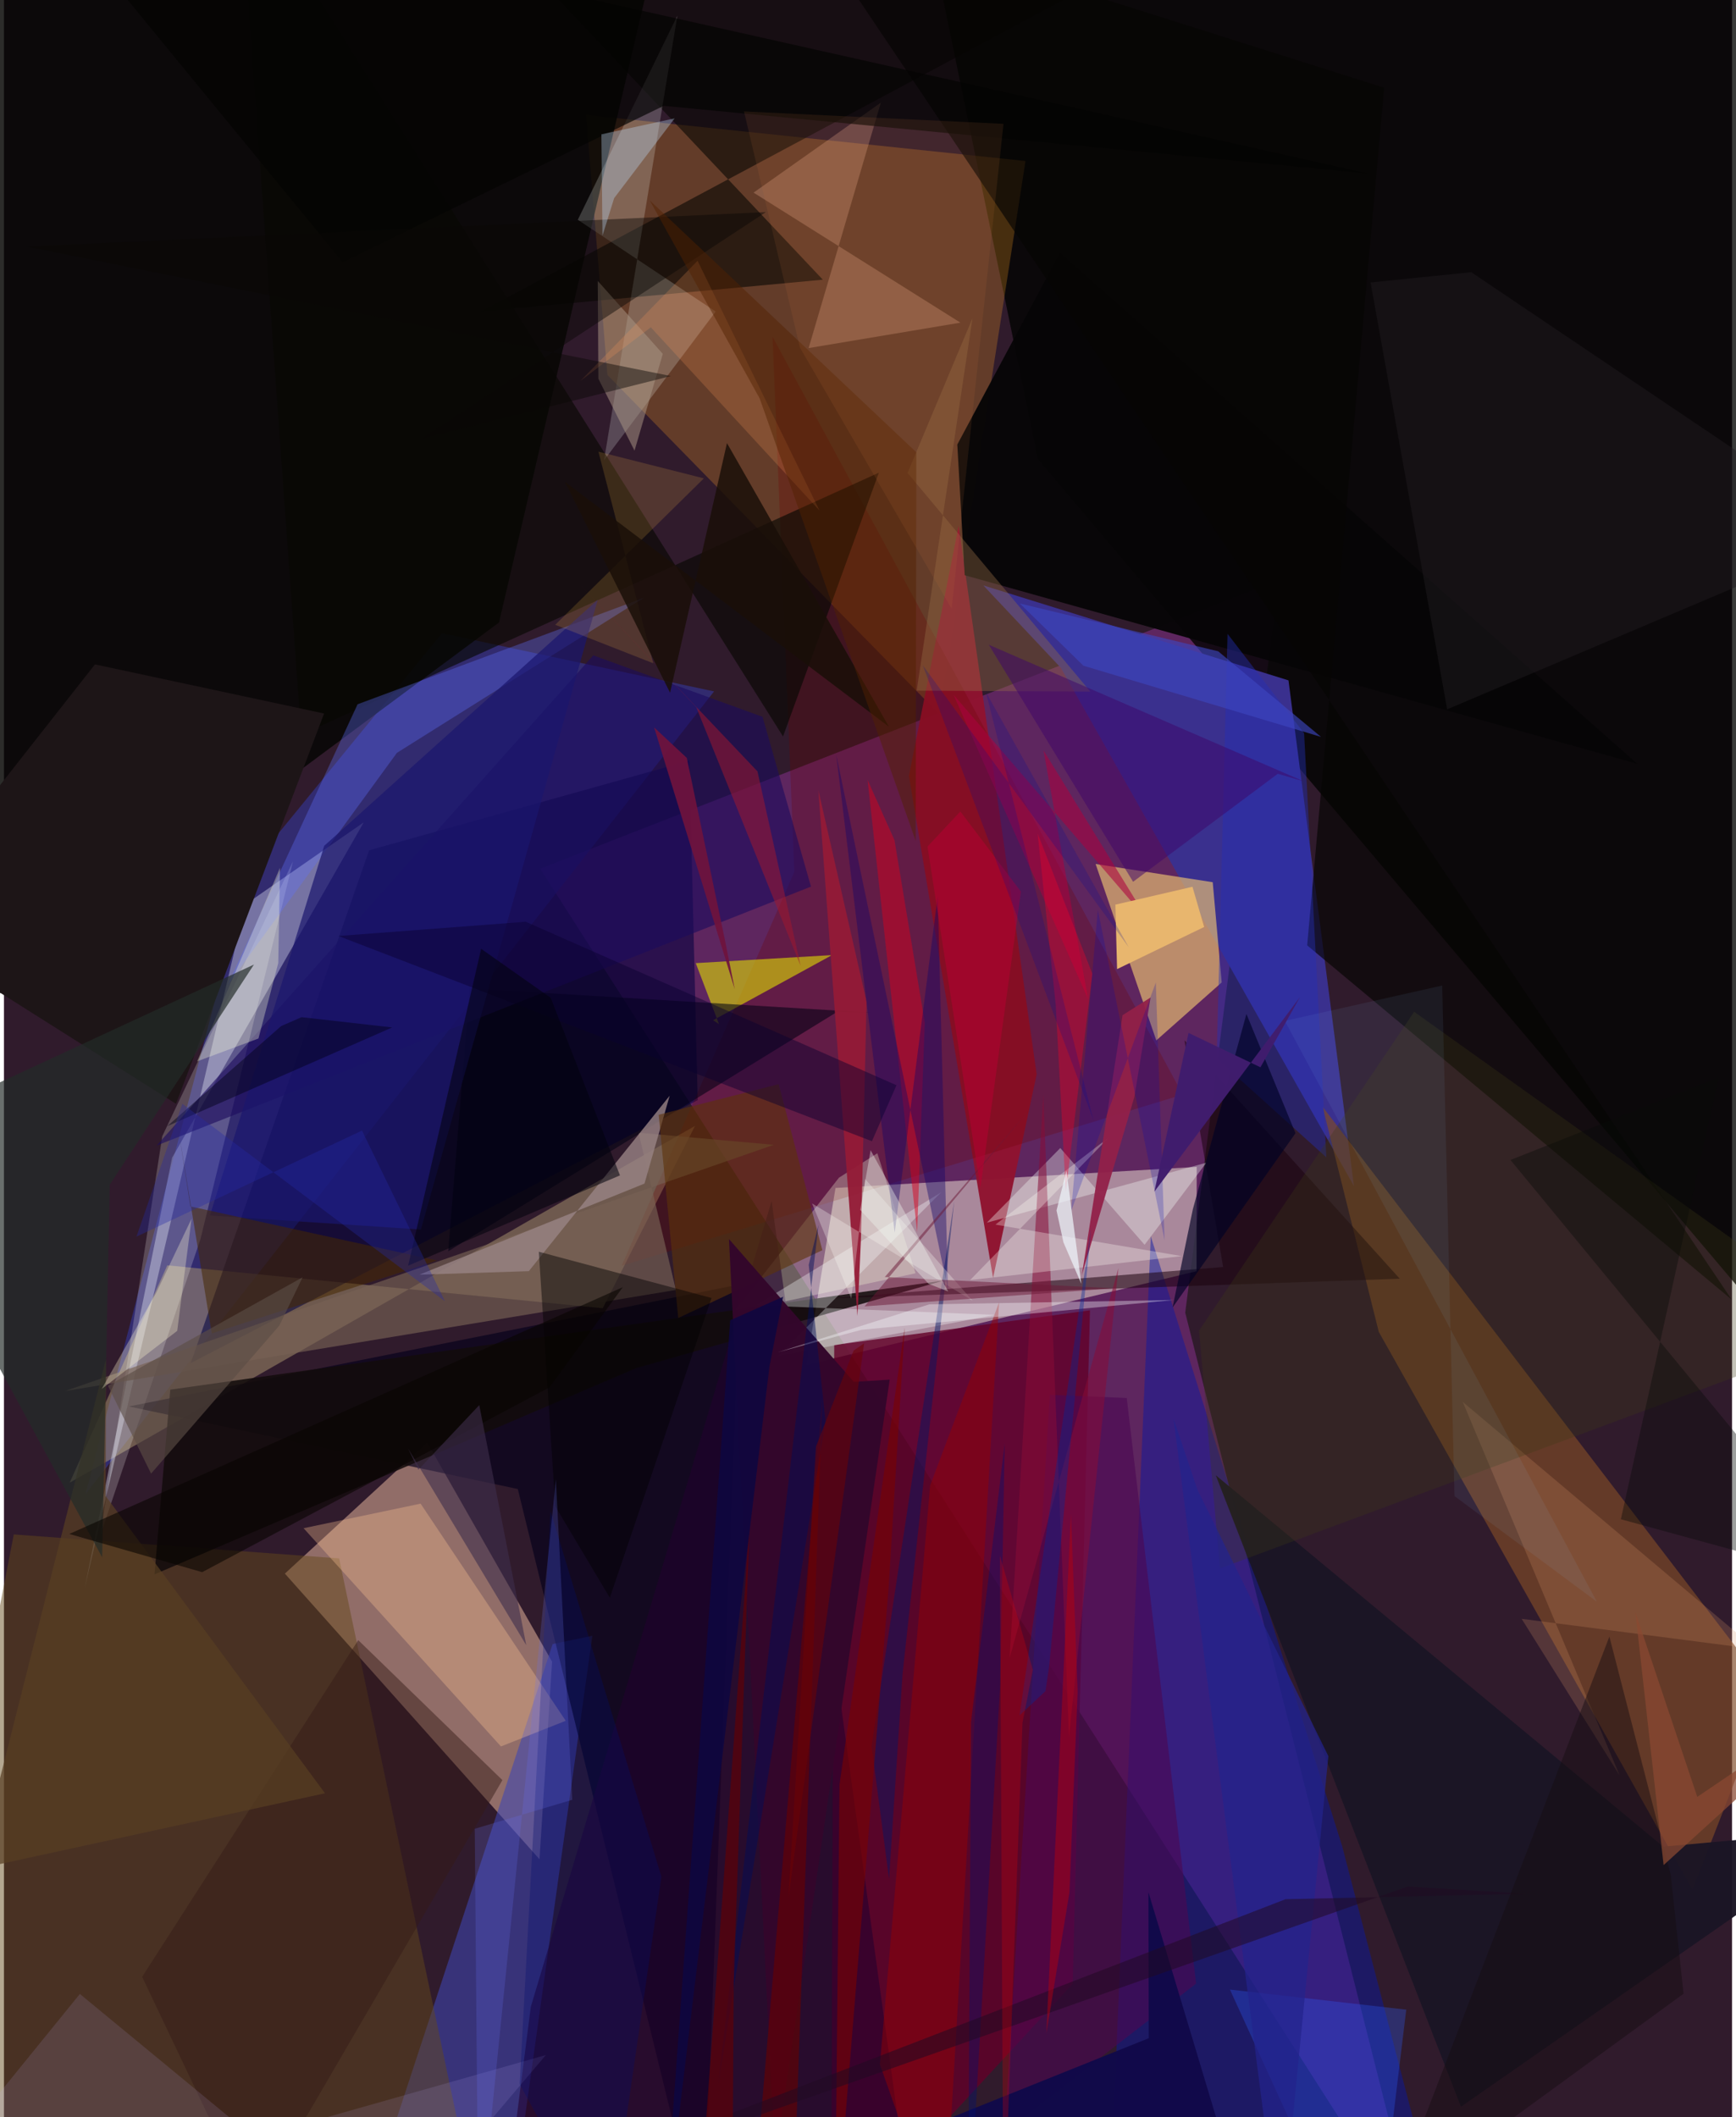 <svg xmlns="http://www.w3.org/2000/svg" width="228" height="278" viewBox="0 0 836 1024"><path fill="#301b2c" d="M0 0h836v1024H0z"/><path fill="#84318a" fill-opacity=".545" d="M685.367 1086l-425.97-665.845 357.389-139.652-45.322 354.39z"/><path fill="#bf9485" fill-opacity=".675" d="M135.895 761.098l123.182 138.147 6.09-95.54-60.41-106.061z"/><path fill="#ede2d2" fill-opacity=".522" d="M402.28 574.574l174.736-10.19-.075 50.452-188.691 45.31z"/><path fill="#333492" fill-opacity=".655" d="M211.906 306.275l131.623 28.136L39.416 722.703l79.37-302.503z"/><path fill="#000300" fill-opacity=".776" d="M898-21.185L447.004-35.942l53.188 257.957L898 692.404z"/><path fill="#f69c20" fill-opacity=".259" d="M291.93 181.356l160.65 164.2L494.196 77.87 281.605 55.582z"/><path fill="#070704" fill-opacity=".847" d="M239.497 301.079L309.93-.211-62-4.352l27.342 509.04z"/><path fill="#3a308e" d="M473.812 283.15l37.511 39.887 141.763 250.614-31.67-244.577z"/><path fill="#0a18a3" fill-opacity=".471" d="M536.884 1022.34l17.919-424.397 92.586 295L697.639 1086z"/><path fill="#a9956f" fill-opacity=".51" d="M31.786 717.124L334.3 544.569l-44.632 88.186L79.015 611.99z"/><path fill="#620128" fill-opacity=".804" d="M401.67 650.538l123.714-16.79-8.376 325.822L400.163 1086z"/><path fill="#7d4a28" fill-opacity=".671" d="M854.242 818.055l-37.385 96.008-151.765-269.9-27.137-108.805z"/><path fill="#00003f" fill-opacity=".545" d="M335.624 532.1L90.328 659.303l86.335-248.027 154.903-43.35z"/><path fill="#efc572" fill-opacity=".639" d="M528.106 417.882l56.66 8.811 4.343 48.475-31.64 28.04z"/><path fill="#3e46b2" fill-opacity=".58" d="M243.926 1082.079l40.723-290.916-19.211 4.002-80.071 243.555z"/><path fill="#654919" fill-opacity=".482" d="M-62 1086L4.755 742.154l157.387 11.583L232.027 1086z"/><path fill="#8f1330" fill-opacity=".969" d="M478.497 618.11l21.095-98.48-37.736-265.296-24.065 120.962z"/><path fill="#d7ddef" fill-opacity=".408" d="M116.748 437.483l57.322-39.755-92.722 162.216-42.264 207.974z"/><path fill="#05001b" fill-opacity=".671" d="M248.584 720.18L60.439 680.248l295.523-59.04L338.27 1086z"/><path fill="#040400" fill-opacity=".573" d="M209.944-62L542.38-15.969 230.853 150.642l165.294-15.362z"/><path fill="#6f0000" fill-opacity=".267" d="M371.821 162.86l198.43 366.55-271.423 82.791 83.56-190.532z"/><path fill="#f7fffb" fill-opacity=".204" d="M290.307 222.632L325.772 7.586l-48.16 98.71 66.7 44.402z"/><path fill="#dcd804" fill-opacity=".612" d="M345.923 495.341l-11.25-29.511 65.93-3.89-57.527 31.494z"/><path fill="#070607" fill-opacity=".961" d="M461.202 215.005l49.66-92.757 279.37 247.213-325.452-91.247z"/><path fill="#f8fcd7" fill-opacity=".302" d="M403.94 569.613l-50.873 65.15 87.95-18.926-18.493-58.05z"/><path fill="#130c0c" fill-opacity=".871" d="M80.459 672.126l374.332-52.822-148.978 42.4-232.98 99.764z"/><path fill="#060504" fill-opacity=".682" d="M630.462 457.238l37.26-414.818-286.476-90.67L835.81 628.56z"/><path fill="#090804" fill-opacity=".655" d="M113.646-62l30.127 417.4 279.465-126.763-46.347 127.571z"/><path fill="#fefffa" fill-opacity=".208" d="M139.786 416.678L76.588 549.53 46.72 742.213l48.31-142.756z"/><path fill="#fec395" fill-opacity=".333" d="M271.772 832.286l-70.211-105.03-56.61 11.886 95.476 105.555z"/><path fill="#776154" fill-opacity=".659" d="M306.977 547.853l18.1 76.052L29.57 672.804l342.85-119.096z"/><path fill="#f3b397" fill-opacity=".275" d="M424.215 49.651l-34.939 118.704 73.441-12.297L362.63 93.17z"/><path fill="#6071fe" fill-opacity=".341" d="M309.542 289.14l-119.446 74.99-81.986 112.465 62.957-135.958z"/><path fill="#1a1525" fill-opacity=".961" d="M704.854 1018.956L898 884.498l-95.267 8.661-216.492-179.632z"/><path fill="#000012" fill-opacity=".561" d="M419.379 489.773l-194.092-11.686-10.37 127.119L403.14 489.362z"/><path fill="#1b030e" fill-opacity=".541" d="M399.033 628.03l190.77-15.224-18.718-109.655 104.16 115.326z"/><path fill="#1c0a5e" fill-opacity=".604" d="M366.98 346.7l23.436 82.115L73.855 554.082l211.226-237.11z"/><path fill="#22002e" fill-opacity=".573" d="M254.869 970.66L371.374 580.9l69.504 505.1H240.152z"/><path fill="#988384" fill-opacity=".8" d="M309.87 572.46l12.177-42.492-68.14 84.847-52.943 1.7z"/><path fill="#1d1517" d="M44.018 321.344l110.845 23.763-71.636 188.776-137.83-87.068z"/><path fill="#4b0852" fill-opacity=".616" d="M543.167 676.174l33.566 283.228-92.65 71.603 21.889-356.398z"/><path fill="#1a166d" fill-opacity=".706" d="M287.263 290.078L154.937 409.087l-55.29 178.81 102.065 6.787z"/><path fill="#9a0100" fill-opacity=".451" d="M423.763 998.45l30.872 87.55 26.78-456.094-33.32 88.484z"/><path fill="#452701" fill-opacity=".537" d="M209.546 609.674L100.512 644.92l-16.14-98.885 5.817 37.461z"/><path fill="#242fb6" fill-opacity=".431" d="M591.937 306.558l-5.266 205.319 53.068 47.898-10.764-205.152z"/><path fill="#2b5ffb" fill-opacity=".302" d="M593.092 962.281l85.296 9.712-10.924 90.203L649.681 1086z"/><path fill="#d79467" fill-opacity=".224" d="M847.59 797.664l-113.376-14.7 47.417 75.776-75.9-180.669z"/><path fill="#5d330a" fill-opacity=".596" d="M326.193 637.483l69.734-32.803-21.151-80.31-58.034 14.8z"/><path fill="#faffff" fill-opacity=".325" d="M363.732 631.323l115.762 4.637-105.118 19.956 78.935-79.155z"/><path fill="#956b47" fill-opacity=".392" d="M468.531 153.93l-31.393 74.829 88.412 105.74-84-.446z"/><path fill="#33072b" fill-opacity=".984" d="M411.156 668.359l-60.412-69.069 22.29 446.048 55.463-378.062z"/><path fill="#f0fbf4" fill-opacity=".357" d="M581.686 562.357l-106.22 29.023 35.56-36.122L551.8 602.07z"/><path fill="#931b36" fill-opacity=".949" d="M417.305 484.5l-23.307-102.232 18.904 254.215 1.706-37.756z"/><path fill="#ab9886" fill-opacity=".51" d="M287.565 183.185l-.303-47.303 31.477 35.276-13.691 46.805z"/><path fill="#341b17" fill-opacity=".467" d="M66.856 956.127l104.545-162.84 69.742 67.703-120.896 207.48z"/><path fill="#1e1a1f" fill-opacity=".498" d="M661.132 136.618l37.046 206.458L898 258.398 709.852 131.656z"/><path fill-opacity=".447" d="M258.75 605.426l83.55 22.364-49.194 144.982-26.402-44.261z"/><path fill="#000325" fill-opacity=".655" d="M575.156 584.856l-9.823 47.55 59.478-84.315-23.737-57.663z"/><path fill="#da001d" fill-opacity=".475" d="M441.784 595.989l3.685-101.356-14.657-88.28-13.006-29.106z"/><path fill="#ac013d" fill-opacity=".561" d="M553.944 445.938l-51.045-83.008 21.567 120.277-65.06-147.148z"/><path fill="#660101" fill-opacity=".616" d="M360.905 1086h160.687l-139.282-29.365 13.654-381.16z"/><path fill="#e8b66e" d="M537.662 437.549l37.303-8.65 5.664 19.445-42.135 20.386z"/><path fill="#130569" fill-opacity=".412" d="M456.729 624.138l-5.001-190.782-20.811 162.794-28.28-231.025z"/><path fill="#c1b3fb" fill-opacity=".133" d="M36.725 964.407L184.135 1086l78.018-92.049L-62 1086z"/><path fill="#3c3917" fill-opacity=".302" d="M682.219 489.365L578.147 643.568l10.103 115.034L898 643.462z"/><path fill="#09002f" fill-opacity=".455" d="M419.904 551.972l-258.112-99.274 90.622-6.874 179.358 79.066z"/><path fill="#000e6b" fill-opacity=".31" d="M292.18 1086l25.888-178.281-53.639-176.775-14.945 277.074z"/><path fill="#fec143" fill-opacity=".165" d="M338.601 231.367l-51.013-12.903 26.528 102.34-47.435-18.606z"/><path fill="#110a4a" fill-opacity=".98" d="M553.827 985.803l-.161-70.64 40.404 134.417-220.005 8.4z"/><path fill="#9f182f" fill-opacity=".529" d="M385.369 467.059l-20.84-93.967-87.145-91.787 57.534 60.747z"/><path fill="#870c37" fill-opacity=".541" d="M502.81 529.426l12.426 310.517 23.908-226.611-52.61 188.451z"/><path fill="#040402" fill-opacity=".678" d="M319.16 51.186l-155.304 75.587L9.026-62 659.678 83.882z"/><path fill="#656ef0" fill-opacity=".227" d="M267.002 715.532l7.926 154.965-47.173 14.017L229.53 1086z"/><path fill="#573f22" fill-opacity=".71" d="M155.308 867.347l-106.1-143.781.101-66.023-62.324 246.44z"/><path fill="#f6f9d7" fill-opacity=".333" d="M132.696 465.823l.843-46.086-40.068 93.589 29.648-11.042z"/><path fill="#fc9657" fill-opacity=".22" d="M335.545 126.127l-56.701 58.134 34.079-25.945 81.623 88.623z"/><path fill="#fffff6" fill-opacity=".298" d="M569.815 607.54l-90.17-15.239 55.078-42.346-67.319 69.173z"/><path fill="#0b0805" fill-opacity=".451" d="M322.656 181.886l-121.131 30.522 167.088-109.832-357.872 16.667z"/><path fill="#1a0f08" fill-opacity=".839" d="M428.12 351.495L271.394 233.071l50.85 101.979 27.53-120.737z"/><path fill="#3c46c0" fill-opacity=".631" d="M637.14 356.4L587.395 315l-95.947-23.116 30.753 30.094z"/><path fill="#3f066a" fill-opacity=".514" d="M546.24 426.487l70.006-52.23 12.503 3.636-152.325-66.052z"/><path fill="#bfdffd" fill-opacity=".337" d="M289.022 64.967l.527 49.021 5.633-18.145 29.284-38.594z"/><path fill="#041665" fill-opacity=".467" d="M434.724 809.564l25.005-228.745-40.004 263.771 8.462 64.234z"/><path fill="#922048" fill-opacity=".941" d="M546.86 530.551l7.839-48.11L541.15 491l-19.7 125.787z"/><path fill="#fefef6" fill-opacity=".29" d="M409.926 628.093l-18.993-46.038 77.689 47.052-52.03-58.884z"/><path fill="#222c29" fill-opacity=".678" d="M47.517 753.241l3.68-180.232 69.747-106.491L-62 551.328z"/><path fill="#23238c" fill-opacity=".745" d="M565.77 686.088l11.612 34.438 63.333 128.866L617.513 1086z"/><path fill="#6b1835" fill-opacity=".49" d="M426.118 617.648l70.072-81.018-79.862 95.226 121.054-8.756z"/><path fill="#7a0302" fill-opacity=".612" d="M427.963 768.023l7.775-125.885-31.523 220.997L402.008 1086z"/><path fill="#ee0027" fill-opacity=".361" d="M500.07 403.154l8.73 82.692 4.87 90.587 12.881-105.4z"/><path fill="#021271" fill-opacity=".38" d="M467.83 832.989L466.342 1086l15.617-271.41 2.189-116.563z"/><path fill="#210a23" fill-opacity=".537" d="M186.512 1086L620.01 918.58l116.52-2.626-57.403-3.513z"/><path fill="#0005b1" fill-opacity=".224" d="M516.266 585.75l40.976-110.547 4.234 124.63-32.289-159.762z"/><path fill="#b40031" fill-opacity=".561" d="M446.792 409.46l25.583 165.117 19.607-143.34-29.304-38.757z"/><path fill="#fbfcfe" fill-opacity=".357" d="M447.664 630.858l118.155-2.086-151.012 14.404-40.41 10.86z"/><path fill="#03020d" fill-opacity=".557" d="M264.498 482.608l33.51 85.879-102.468 43.656 35.303-153.238z"/><path fill="#532000" fill-opacity=".467" d="M365.6 192.715l75.463 213.95.315-187.922L312.402 96.91z"/><path fill="#170e12" fill-opacity=".475" d="M806.342 906.675l-29.68-115.115-106.066 276.164L812.543 964.3z"/><path fill="#fff9cf" fill-opacity=".318" d="M73.792 625.022l16.958-35.58-6.927 54.235-36.527 28.103z"/><path fill="#000d58" fill-opacity=".467" d="M389.322 611.764l8.134 75.622-51.918 320.583 48.525-415.508z"/><path fill="#b8020c" fill-opacity=".459" d="M516.195 732.213l3.214 86.027-3.958 97.028-11.173 68.202z"/><path fill="#8fd2ff" fill-opacity=".075" d="M701.723 723.596l68.887 51.1-150.932-280.91 76.097-17.118z"/><path fill="#5f0005" fill-opacity=".675" d="M352.26 1086l.761-126.548 7.6-220.205-22.369 305.53z"/><path fill="#eff7fe" fill-opacity=".694" d="M521.2 620.962l-7.204-54.79-4.799 19.293 3.361 15.43z"/><path fill="#010b95" fill-opacity=".216" d="M475.05 334.783l51.976 206.881-82.516-219.867 99.626 136.358z"/><path fill="#c7733f" fill-opacity=".125" d="M458.467 294.428l25.066-234.522-125.521-6.016 27.048 114.222z"/><path fill="#002998" fill-opacity=".369" d="M505.569 806.48l20.435-213.035-34.712 236.27 12.557-11.778z"/><path fill="#e60000" fill-opacity=".247" d="M492.735 833.229L483.528 1086l-1.714-333.605 15.933 55.213z"/><path fill="#6e133d" fill-opacity=".925" d="M330.33 366.554l18.413 87.897 4.795 24.004-39.012-126.633z"/><path fill="#5b4d45" fill-opacity=".627" d="M50.276 670.197l94.201-52.411-11.245 23.334-62.058 71.615z"/><path fill="#6c0306" fill-opacity=".561" d="M392.847 699.605l-13.329 218.181 36.603-268.069-5.112 3.538z"/><path fill="#401d6d" fill-opacity=".988" d="M573.063 499.58l34.782 16.627 19.157-33.996-70.46 94.116z"/><path fill="#070500" fill-opacity=".58" d="M31.624 741.914l64.271 18.484 168.07-89.421 35.41-48.415z"/><path fill="#0e0640" fill-opacity=".875" d="M318.99 1086l32.345-447.426 25.595-11.371-6.605 33.807z"/><path fill="#3e2e4b" fill-opacity=".6" d="M229.943 679.607l-29.47 31.26-4.974-10.276 57.177 95.137z"/><path fill="#010116" fill-opacity=".451" d="M78.988 544.698l55.126-48.43 9.858-4.295 43.829 4.97z"/><path fill="#8a4931" fill-opacity=".733" d="M802.892 902.075L898 815.63l-78.813 53.457-29.943-89.304z"/><path fill="#2429a5" fill-opacity=".345" d="M213.336 629.37l-40.129-82.547L64.1 598.126l22.2-64.256z"/><path fill="#090b08" fill-opacity=".396" d="M898 766.516L728.803 561.038l100.74-39.93-47.333 213.695z"/><path fill="#eff7ef" fill-opacity=".38" d="M419.267 556.303l-5.063 28.885 33.113 35.785 9.47 3.66z"/></svg>